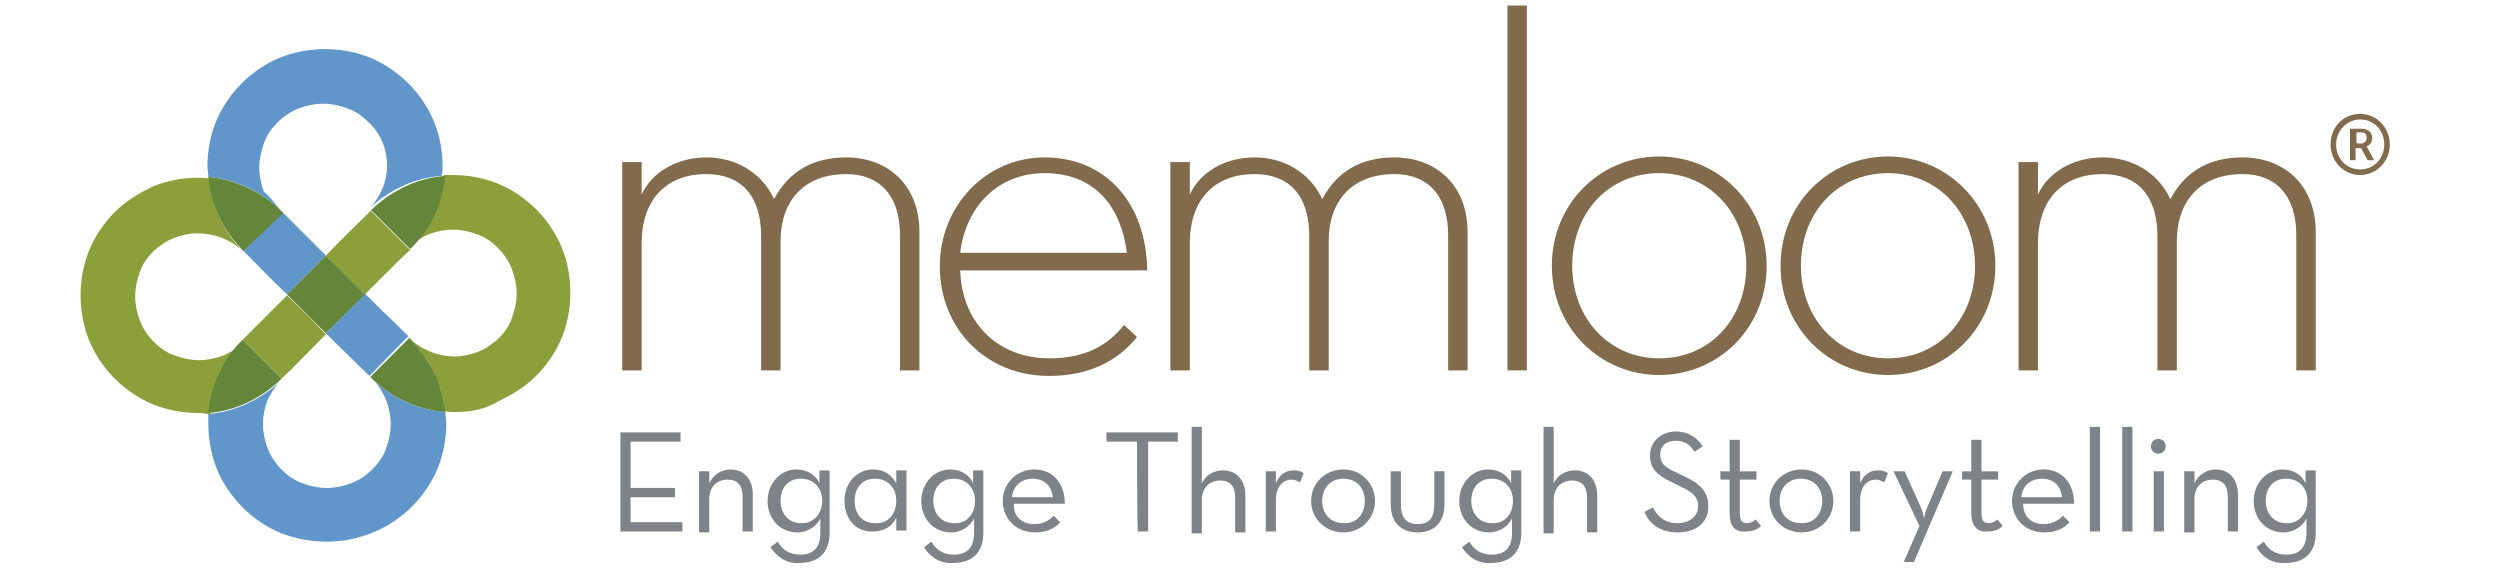 <?xml version="1.0" encoding="utf-8"?>
<!-- Generator: Adobe Illustrator 17.1.0, SVG Export Plug-In . SVG Version: 6.00 Build 0)  -->
<!DOCTYPE svg PUBLIC "-//W3C//DTD SVG 1.1//EN" "http://www.w3.org/Graphics/SVG/1.1/DTD/svg11.dtd">
<svg version="1.1" id="Layer_1" xmlns="http://www.w3.org/2000/svg" xmlns:xlink="http://www.w3.org/1999/xlink" x="0px" y="0px"
	 viewBox="0 0 270 61.4" enable-background="new 0 0 270 61.4" xml:space="preserve">
<g>
	<g>
		<g>
			<g>
				<path fill="#6096C9" d="M35.3,58.5L35.3,58.5c-1.7,0-3.3-0.3-4.9-0.9c-1.5-0.6-3-1.6-4.2-2.8c-1.2-1.2-2.2-2.7-2.8-4.2
					c-0.6-1.5-0.9-3.2-0.9-4.8c0-0.4,0-0.8,0-1.1c1.3-0.1,2.5-0.4,3.7-0.9c1.4-0.6,2.8-1.4,3.9-2.5c-0.5,0.6-0.9,1.3-1.2,1.9
					c-0.3,0.8-0.5,1.7-0.5,2.6c0,0.9,0.2,1.8,0.5,2.6c0.3,0.8,0.8,1.6,1.5,2.3c0.7,0.7,1.4,1.2,2.3,1.5c0.8,0.3,1.7,0.5,2.6,0.5h0
					c0.9,0,1.8-0.2,2.6-0.5c0.8-0.3,1.6-0.8,2.3-1.5c0.7-0.7,1.2-1.4,1.5-2.3c0.3-0.8,0.5-1.7,0.5-2.6s-0.2-1.8-0.5-2.6
					c-0.3-0.7-0.7-1.4-1.2-2c2.2,2,4.9,3.1,7.6,3.3c0,0.4,0.1,0.8,0.1,1.2c0,1.6-0.3,3.3-0.9,4.8c-0.6,1.5-1.6,3-2.8,4.2
					c-1.2,1.2-2.7,2.2-4.2,2.8C38.6,58.2,36.9,58.5,35.3,58.5"/>
				<path fill="#6096C9" d="M39.9,40.6c-0.6-0.6-2.5-2.4-4.7-4.6c1.2-1.2,2.4-2.4,3.5-3.6c0.2-0.2,0.4-0.4,0.7-0.7
					c2,2,3.7,3.6,4.5,4.4c0.3,0.3,0.4,0.4,0.4,0.4l0,0l0,0c0.1,0.1,0.1,0.2,0.2,0.2c-0.2-0.1-0.3-0.3-0.4-0.4L39.9,40.6"/>
				<path fill="#668FB6" d="M25.9,36.9c0.1-0.1,0.2-0.2,0.3-0.3l0,0l0,0C26.1,36.7,26,36.8,25.9,36.9"/>
				<path fill="#6096C9" d="M31,31.8c-1.9-1.8-3.6-3.6-4.8-4.8l-0.1-0.1c0.1,0.1,0.2,0.1,0.2,0.2l4.2-4.2c1.2,1.2,2.9,2.9,4.7,4.7
					C33.9,28.9,32.4,30.4,31,31.8"/>
				<path fill="#668FB6" d="M44.3,26.9L44.3,26.9c0.1-0.1,0.2-0.2,0.2-0.2C44.5,26.7,44.4,26.8,44.3,26.9"/>
				<path fill="#6096C9" d="M30.3,22.7c-2.2-2.1-4.9-3.3-7.8-3.6c0-0.4-0.1-0.8-0.1-1.1c0-1.6,0.3-3.3,0.9-4.8
					c0.6-1.5,1.6-3,2.8-4.2c1.2-1.2,2.7-2.2,4.2-2.8c1.5-0.6,3.2-0.9,4.8-0.9c1.6,0,3.3,0.3,4.8,0.9c1.5,0.6,3,1.6,4.2,2.8
					c2.5,2.5,3.7,5.7,3.7,8.9c0,0.4,0,0.8-0.1,1.1c-1.3,0.1-2.6,0.4-3.8,0.9c-1.4,0.6-2.7,1.4-3.9,2.5c1.2-1.3,1.8-2.9,1.8-4.5
					c0-1.7-0.6-3.4-2-4.7c-0.7-0.7-1.4-1.2-2.3-1.5c-0.8-0.3-1.7-0.5-2.6-0.5h0c-0.9,0-1.8,0.2-2.6,0.5c-0.8,0.3-1.6,0.8-2.3,1.5
					c-0.7,0.7-1.2,1.4-1.5,2.3c-0.3,0.8-0.5,1.7-0.5,2.6c0,0.9,0.2,1.8,0.5,2.6C29.2,21.3,29.7,22,30.3,22.7"/>
				<path fill="#8C9F3B" d="M21.4,44.6c-1.6,0-3.3-0.3-4.8-0.9c-1.5-0.6-3-1.6-4.2-2.8c-1.2-1.2-2.2-2.7-2.8-4.2
					c-0.6-1.5-0.9-3.2-0.9-4.8c0-1.6,0.3-3.3,0.9-4.8c0.6-1.5,1.6-3,2.8-4.2c1.2-1.2,2.7-2.1,4.2-2.8c1.5-0.6,3.1-0.9,4.7-0.9
					c0.4,0,0.9,0,1.3,0.1c0.1,1.3,0.4,2.5,0.9,3.7c0.6,1.5,1.5,2.9,2.7,4.1c-1.4-1.3-3.1-1.9-4.9-1.9c-0.9,0-1.7,0.2-2.5,0.5
					c-0.8,0.3-1.5,0.8-2.2,1.4c-0.7,0.7-1.2,1.4-1.5,2.3c-0.3,0.8-0.5,1.7-0.5,2.6c0,0.9,0.2,1.8,0.5,2.6c0.3,0.8,0.8,1.6,1.5,2.3
					l0,0l0,0c0.7,0.7,1.4,1.2,2.3,1.5c0.8,0.3,1.7,0.5,2.6,0.5c0.9,0,1.8-0.2,2.6-0.5c0.7-0.3,1.4-0.7,2-1.2
					c-1.1,1.2-1.9,2.5-2.5,3.9c-0.5,1.2-0.8,2.4-0.9,3.7C22.1,44.6,21.7,44.6,21.4,44.6 M49.2,44.5c-0.4,0-0.8,0-1.2-0.1
					c-0.1-1.2-0.4-2.4-0.9-3.6c-0.6-1.5-1.5-2.8-2.6-4c1.3,1.1,3,1.7,4.6,1.7c0.9,0,1.7-0.2,2.5-0.5c0.8-0.3,1.5-0.8,2.2-1.4
					c0.7-0.7,1.2-1.4,1.5-2.3c0.3-0.8,0.5-1.7,0.5-2.6c0-0.9-0.2-1.8-0.5-2.6c-0.3-0.8-0.8-1.6-1.5-2.3c-0.7-0.7-1.4-1.2-2.3-1.5
					c-0.8-0.3-1.7-0.5-2.6-0.5c-0.9,0-1.8,0.2-2.6,0.5c-0.7,0.3-1.3,0.7-1.9,1.2c2-2.2,3.2-4.9,3.5-7.6c0.3,0,0.7,0,1,0
					c1.6,0,3.3,0.3,4.8,0.9c1.5,0.6,3,1.6,4.2,2.8c1.2,1.2,2.2,2.7,2.8,4.2c0.6,1.5,0.9,3.2,0.9,4.8c0,1.6-0.3,3.3-0.9,4.8
					c-0.6,1.5-1.6,3-2.8,4.2c-1.2,1.2-2.7,2.1-4.2,2.8C52.4,44.2,50.8,44.5,49.2,44.5 M30.1,41.2c0.1-0.1,0.2-0.2,0.3-0.3l-4.2-4.2
					c1.2-1.2,2.9-2.9,4.8-4.8c1.2,1.2,2.5,2.4,3.6,3.6c0.2,0.2,0.4,0.4,0.6,0.6c-1.9,1.9-3.6,3.7-4.8,4.8l0,0l0,0
					C30.3,41,30.2,41.1,30.1,41.2 M40.4,41.1c-0.2-0.1-0.3-0.3-0.5-0.5l0,0c0.1,0.1,0.2,0.2,0.2,0.2C40.2,40.9,40.3,41,40.4,41.1
					 M40.2,40.9L40.2,40.9L40.2,40.9L40.2,40.9 M39.4,31.8c-1.4-1.3-2.8-2.8-4.2-4.2c1.9-2,3.6-3.6,4.4-4.4c0.3-0.3,0.4-0.4,0.4-0.4
					l0,0l0,0c0.1-0.1,0.2-0.2,0.4-0.3c-0.1,0.1-0.2,0.2-0.3,0.3l4.2,4.2l-0.1,0.1C44.1,27.1,42,29.2,39.4,31.8 M44.2,26.9L44.2,26.9
					 M30.5,22.9L30.5,22.9L30.5,22.9l-0.2-0.2C30.4,22.8,30.4,22.8,30.5,22.9L30.5,22.9"/>
				<path fill="#63863A" d="M22.5,44.6c0.1-1.3,0.4-2.5,0.9-3.7c0.6-1.4,1.4-2.8,2.5-3.9c0.1-0.1,0.2-0.2,0.3-0.3l0,0l4.2,4.2
					c-0.1,0.1-0.2,0.2-0.3,0.3c-1.2,1.1-2.5,1.9-3.9,2.5C25,44.2,23.8,44.5,22.5,44.6 M48.1,44.5c-2.8-0.2-5.5-1.4-7.6-3.3
					c-0.1-0.1-0.2-0.2-0.3-0.3c0,0-0.1-0.1-0.2-0.2l4.2-4.2c0.1,0.1,0.3,0.3,0.4,0.4c1.1,1.2,2,2.6,2.6,4
					C47.6,42,47.9,43.2,48.1,44.5 M40.1,40.9L40.1,40.9L40.1,40.9L40.1,40.9 M35.2,36c-0.2-0.2-0.4-0.4-0.6-0.6
					c-1.2-1.2-2.4-2.4-3.6-3.6c1.4-1.4,2.9-2.9,4.2-4.2c1.4,1.4,2.9,2.9,4.2,4.2c-0.2,0.2-0.4,0.4-0.7,0.7
					C37.6,33.6,36.4,34.8,35.2,36 M26.3,27.1c-0.1-0.1-0.2-0.1-0.2-0.2c-1.2-1.2-2.1-2.6-2.7-4.1c-0.5-1.2-0.8-2.4-0.9-3.7
					c2.8,0.3,5.6,1.5,7.8,3.6l0.2,0.2v0l0.1,0.1L26.3,27.1 M44.3,26.9l-4.2-4.2c0.1-0.1,0.2-0.2,0.3-0.3c1.2-1.1,2.5-1.9,3.9-2.5
					c1.2-0.5,2.5-0.8,3.8-0.9c-0.3,2.8-1.4,5.5-3.5,7.6C44.5,26.7,44.4,26.8,44.3,26.9"/>
				<path fill="#809039" d="M12.3,40.9L12.3,40.9 M12.3,22.7L12.3,22.7L12.3,22.7"/>
				<path fill="#816B4C" d="M67.2,17.5h2.1v3.5c1.1-2.4,3.8-4,7-4c3,0,5.9,1.5,7.3,4.5c1.6-3,4.2-4.5,7.8-4.5c4.3,0,7.9,2.8,7.9,8.1
					V40h-2.1V25.4c0-4.4-2.3-6.6-5.8-6.6c-4.4,0-7.1,2.7-7.1,7.3V40h-2.1V25.5c0-4.4-2.2-6.7-5.9-6.7c-4.3,0-7,2.7-7,7.5V40h-2.1
					L67.2,17.5z"/>
				<path fill="#816B4C" d="M113.3,38.7c4,0,6.3-1.4,8.1-3.6l1.4,1.3c-2.1,2.6-5.2,4.2-9.5,4.2c-6.9,0-11.8-5.2-11.8-11.8
					c0-6.7,5.1-11.8,11.3-11.8c6.7,0,11,5,11.1,12.2h-20.2C103.9,35.1,108,38.7,113.3,38.7z M121.7,27.3c-0.6-4.8-3.3-8.6-8.9-8.6
					c-5,0-8.5,3.6-9.1,8.6H121.7z"/>
				<path fill="#816B4C" d="M126.4,17.5h2.1v3.5c1.1-2.4,3.8-4,7-4c3,0,5.9,1.5,7.3,4.5c1.6-3,4.2-4.5,7.8-4.5
					c4.3,0,7.9,2.8,7.9,8.1V40h-2.1V25.4c0-4.4-2.3-6.6-5.8-6.6c-4.4,0-7.1,2.7-7.1,7.3V40h-2.1V25.5c0-4.4-2.2-6.7-5.9-6.7
					c-4.3,0-7,2.7-7,7.5V40h-2.1L126.4,17.5z"/>
				<rect x="162.8" y="0.6" fill="#816B4C" width="2.1" height="39.4"/>
				<path fill="#816B4C" d="M167.6,28.7c0-6.7,5.2-11.8,11.6-11.8c6.4,0,11.6,5.2,11.6,11.8c0,6.7-5.2,11.8-11.6,11.8
					C172.8,40.5,167.6,35.4,167.6,28.7z M188.6,28.7c0-5.7-4-10-9.4-10c-5.5,0-9.4,4.3-9.4,10c0,5.7,4,10,9.4,10
					C184.7,38.7,188.6,34.4,188.6,28.7z"/>
				<path fill="#816B4C" d="M192.3,28.7c0-6.7,5.2-11.8,11.6-11.8c6.4,0,11.6,5.2,11.6,11.8c0,6.7-5.2,11.8-11.6,11.8
					C197.5,40.5,192.3,35.4,192.3,28.7z M213.3,28.7c0-5.7-4-10-9.4-10c-5.5,0-9.4,4.3-9.4,10c0,5.7,4,10,9.4,10
					C209.4,38.7,213.3,34.4,213.3,28.7z"/>
				<path fill="#816B4C" d="M218,17.5h2.1v3.5c1.1-2.4,3.8-4,7-4c3,0,5.9,1.5,7.3,4.5c1.6-3,4.2-4.5,7.8-4.5c4.3,0,7.9,2.8,7.9,8.1
					V40H248V25.4c0-4.4-2.3-6.6-5.8-6.6c-4.4,0-7.1,2.7-7.1,7.3V40H233V25.5c0-4.4-2.2-6.7-5.9-6.7c-4.3,0-7,2.7-7,7.5V40H218
					L218,17.5z"/>
			</g>
		</g>
	</g>
	<g>
		<path fill="#816B4C" d="M254.9,12.3c1.8,0,3.2,1.5,3.2,3.3c0,1.8-1.4,3.3-3.2,3.3c-1.8,0-3.2-1.5-3.2-3.3
			C251.7,13.7,253.1,12.3,254.9,12.3z M254.9,18.3c1.5,0,2.6-1.2,2.6-2.7c0-1.5-1.1-2.7-2.6-2.7c-1.4,0-2.6,1.2-2.6,2.7
			C252.3,17.1,253.4,18.3,254.9,18.3z M253.8,13.9h1.3c0.6,0,1.1,0.4,1.1,1c0,0.5-0.3,0.8-0.6,0.9v0c0,0,0,0,0.1,0.2l0.7,1.3h-0.7
			L255,16h-0.6v1.3h-0.6C253.8,17.3,253.8,13.9,253.8,13.9z M255,15.5c0.3,0,0.6-0.2,0.6-0.6c0-0.4-0.2-0.6-0.6-0.6h-0.5v1.1
			C254.4,15.5,255,15.5,255,15.5z"/>
	</g>
</g>
<g>
	<g>
		<g>
			<path fill="#7F8287" d="M67,46.7h6.5v1h-5.4v5h4.8v1h-4.8v2.7h5.6v1H67C67,57.4,67,46.7,67,46.7z"/>
			<path fill="#7F8287" d="M75.5,50.9h1.1l0,1.3c0.4-0.9,1.3-1.5,2.3-1.5c1.4,0,2.4,1,2.4,2.7v4h-1.1v-3.8c0-1.1-0.5-1.8-1.6-1.8
				c-1.2,0-2,0.8-2,2.1v3.6h-1.1C75.5,57.4,75.5,50.9,75.5,50.9z"/>
			<path fill="#7F8287" d="M83.2,59.1l0.8-0.6c0.5,0.9,1.3,1.4,2.4,1.4c1.4,0,2.2-0.7,2.2-2.4V56c-0.4,0.8-1.3,1.5-2.5,1.5
				c-1.8,0-3.2-1.4-3.2-3.4c0-1.9,1.4-3.4,3.1-3.4c1.2,0,2.1,0.6,2.5,1.5l0-1.4h1.1v6.7c0,2.3-1.3,3.3-3.3,3.3
				C84.9,60.9,83.9,60.1,83.2,59.1z M88.8,54.1c0-1.4-0.9-2.4-2.3-2.4c-1.4,0-2.2,1-2.2,2.4c0,1.4,0.9,2.4,2.2,2.4
				C87.8,56.6,88.8,55.5,88.8,54.1z"/>
			<path fill="#7F8287" d="M91.2,54.1c0-1.9,1.3-3.4,3.1-3.4c1.2,0,2,0.6,2.5,1.5l0-1.4h1.1v6.5h-1.1l0-1.4
				c-0.4,0.9-1.3,1.5-2.5,1.5C92.5,57.5,91.2,56.1,91.2,54.1z M96.8,54.1c0-1.4-0.9-2.4-2.3-2.4c-1.4,0-2.2,1-2.2,2.4
				c0,1.4,0.8,2.4,2.2,2.4C95.9,56.6,96.8,55.5,96.8,54.1z"/>
			<path fill="#7F8287" d="M99.8,59.1l0.8-0.6c0.5,0.9,1.3,1.4,2.4,1.4c1.4,0,2.2-0.7,2.2-2.4V56c-0.4,0.8-1.3,1.5-2.5,1.5
				c-1.8,0-3.2-1.4-3.2-3.4c0-1.9,1.4-3.4,3.1-3.4c1.2,0,2.1,0.6,2.5,1.5l0-1.4h1.1v6.7c0,2.3-1.3,3.3-3.3,3.3
				C101.5,60.9,100.4,60.1,99.8,59.1z M105.3,54.1c0-1.4-0.9-2.4-2.3-2.4c-1.4,0-2.2,1-2.2,2.4c0,1.4,0.9,2.4,2.2,2.4
				C104.4,56.6,105.3,55.5,105.3,54.1z"/>
			<path fill="#7F8287" d="M111.7,56.6c1,0,1.6-0.4,2.1-0.9l0.7,0.7c-0.6,0.7-1.5,1.1-2.7,1.1c-2.1,0-3.5-1.5-3.5-3.4
				c0-1.9,1.5-3.4,3.4-3.4c2.1,0,3.3,1.6,3.3,3.7h-5.5C109.4,55.7,110.3,56.6,111.7,56.6z M113.7,53.7c-0.1-1.1-0.8-2-2.2-2
				c-1.2,0-2.1,0.8-2.2,2H113.7z"/>
			<path fill="#7F8287" d="M122.8,47.7h-3.3v-1h7.7v1H124v9.7h-1.1C122.8,57.4,122.8,47.7,122.8,47.7z"/>
			<path fill="#7F8287" d="M128.7,46.1h1.1v6.1c0.4-0.9,1.3-1.4,2.3-1.4c1.4,0,2.4,1,2.4,2.7v4h-1.1v-3.8c0-1.1-0.5-1.8-1.6-1.8
				c-1.2,0-2,0.8-2,2.1v3.6h-1.1C128.7,57.4,128.7,46.1,128.7,46.1z"/>
			<path fill="#7F8287" d="M136.7,50.9h1.1l0,1.3c0.4-1,1.1-1.4,1.9-1.4c0.5,0,0.8,0.1,1.1,0.3l-0.4,1c-0.2-0.1-0.5-0.3-0.9-0.3
				c-0.9,0-1.7,0.7-1.7,2.2v3.4h-1.1C136.7,57.4,136.7,50.9,136.7,50.9z"/>
			<path fill="#7F8287" d="M141.6,54.1c0-1.9,1.5-3.4,3.5-3.4c1.9,0,3.4,1.5,3.4,3.4s-1.5,3.4-3.4,3.4
				C143.1,57.5,141.6,56,141.6,54.1z M147.4,54.1c0-1.4-0.9-2.4-2.3-2.4c-1.4,0-2.3,1-2.3,2.4s0.9,2.4,2.3,2.4
				C146.5,56.6,147.4,55.5,147.4,54.1z"/>
			<path fill="#7F8287" d="M150.2,54.5v-3.6h1.1v3.6c0,1.3,0.5,2.1,1.8,2.1c1.3,0,1.8-0.7,1.8-2.1v-3.6h1.1v3.6c0,1.9-1.1,3-2.9,3
				C151.3,57.5,150.2,56.4,150.2,54.5z"/>
			<path fill="#7F8287" d="M157.9,59.1l0.8-0.6c0.5,0.9,1.3,1.4,2.4,1.4c1.4,0,2.2-0.7,2.2-2.4V56c-0.4,0.8-1.3,1.5-2.5,1.5
				c-1.8,0-3.2-1.4-3.2-3.4c0-1.9,1.4-3.4,3.1-3.4c1.2,0,2.1,0.6,2.5,1.5l0-1.4h1.1v6.7c0,2.3-1.3,3.3-3.3,3.3
				C159.6,60.9,158.5,60.1,157.9,59.1z M163.4,54.1c0-1.4-0.9-2.4-2.3-2.4c-1.4,0-2.2,1-2.2,2.4c0,1.4,0.9,2.4,2.2,2.4
				C162.5,56.6,163.4,55.5,163.4,54.1z"/>
			<path fill="#7F8287" d="M166.7,46.1h1.1v6.1c0.4-0.9,1.3-1.4,2.3-1.4c1.4,0,2.4,1,2.4,2.7v4h-1.1v-3.8c0-1.1-0.5-1.8-1.6-1.8
				c-1.2,0-2,0.8-2,2.1v3.6h-1.1C166.7,57.4,166.7,46.1,166.7,46.1z"/>
			<path fill="#7F8287" d="M177.6,55.3l0.9-0.5c0.5,0.9,1.2,1.7,2.7,1.7c1.2,0,2.2-0.7,2.2-1.8c0-1.1-0.7-1.6-2-2.2l-0.8-0.4
				c-1.5-0.7-2.4-1.4-2.4-2.9c0-1.5,1.2-2.6,2.8-2.6c1.4,0,2.3,0.7,2.9,1.6l-0.9,0.6c-0.4-0.7-1-1.2-2-1.2c-1.1,0-1.7,0.6-1.7,1.5
				c0,0.9,0.5,1.4,1.7,1.9l0.8,0.4c1.8,0.8,2.7,1.7,2.7,3.3c0,1.8-1.4,2.8-3.3,2.8C179.2,57.5,178.1,56.5,177.6,55.3z"/>
			<path fill="#7F8287" d="M186.8,55.4v-3.6h-1v-0.9h1v-3.4h1.1v3.4h1.8v0.9h-1.8v3.6c0,0.9,0.3,1.1,0.8,1.1c0.4,0,0.7-0.2,0.9-0.4
				l0.6,0.7c-0.3,0.3-0.8,0.6-1.6,0.6C187.5,57.5,186.8,57,186.8,55.4z"/>
			<path fill="#7F8287" d="M191.1,54.1c0-1.9,1.5-3.4,3.5-3.4c1.9,0,3.4,1.5,3.4,3.4s-1.5,3.4-3.4,3.4
				C192.6,57.5,191.1,56,191.1,54.1z M196.8,54.1c0-1.4-0.9-2.4-2.3-2.4c-1.4,0-2.3,1-2.3,2.4s0.9,2.4,2.3,2.4
				C195.9,56.6,196.8,55.5,196.8,54.1z"/>
			<path fill="#7F8287" d="M199.8,50.9h1.1l0,1.3c0.4-1,1.1-1.4,1.9-1.4c0.5,0,0.8,0.1,1.1,0.3l-0.4,1c-0.2-0.1-0.5-0.3-0.9-0.3
				c-0.9,0-1.7,0.7-1.7,2.2v3.4h-1.1C199.8,57.4,199.8,50.9,199.8,50.9z"/>
			<path fill="#7F8287" d="M207.3,56.8l-2.8-5.9h1.2l1.8,4c0.2,0.4,0.3,1.1,0.3,1.1s0.1-0.7,0.3-1.1l1.7-4h1.1l-4.2,9.8h-1.1
				L207.3,56.8z"/>
			<path fill="#7F8287" d="M212.9,55.4v-3.6h-1v-0.9h1v-3.4h1.1v3.4h1.8v0.9H214v3.6c0,0.9,0.3,1.1,0.8,1.1c0.4,0,0.7-0.2,0.9-0.4
				l0.6,0.7c-0.3,0.3-0.8,0.6-1.6,0.6C213.7,57.5,212.9,57,212.9,55.4z"/>
			<path fill="#7F8287" d="M220.7,56.6c1,0,1.6-0.4,2.1-0.9l0.7,0.7c-0.6,0.7-1.5,1.1-2.7,1.1c-2.1,0-3.5-1.5-3.5-3.4
				c0-1.9,1.5-3.4,3.4-3.4c2.1,0,3.3,1.6,3.3,3.7h-5.5C218.5,55.7,219.3,56.6,220.7,56.6z M222.7,53.7c-0.1-1.1-0.8-2-2.2-2
				c-1.2,0-2.1,0.8-2.2,2H222.7z"/>
			<path fill="#7F8287" d="M225.7,46.1h1.1v11.3h-1.1V46.1z"/>
			<path fill="#7F8287" d="M229.2,46.1h1.1v11.3h-1.1V46.1z"/>
			<path fill="#7F8287" d="M232.3,48.2c0-0.5,0.4-0.8,0.8-0.8c0.4,0,0.8,0.3,0.8,0.8s-0.4,0.8-0.8,0.8
				C232.7,49,232.3,48.7,232.3,48.2z M232.6,50.9h1.1v6.5h-1.1V50.9z"/>
			<path fill="#7F8287" d="M235.9,50.9h1.1l0,1.3c0.4-0.9,1.3-1.5,2.3-1.5c1.4,0,2.4,1,2.4,2.7v4h-1.1v-3.8c0-1.1-0.5-1.8-1.6-1.8
				c-1.2,0-2,0.8-2,2.1v3.6h-1.1C235.9,57.4,235.9,50.9,235.9,50.9z"/>
			<path fill="#7F8287" d="M243.7,59.1l0.8-0.6c0.5,0.9,1.3,1.4,2.4,1.4c1.4,0,2.2-0.7,2.2-2.4V56c-0.4,0.8-1.3,1.5-2.5,1.5
				c-1.8,0-3.2-1.4-3.2-3.4c0-1.9,1.4-3.4,3.1-3.4c1.2,0,2.1,0.6,2.5,1.5l0-1.4h1.1v6.7c0,2.3-1.3,3.3-3.3,3.3
				C245.3,60.9,244.3,60.1,243.7,59.1z M249.2,54.1c0-1.4-0.9-2.4-2.3-2.4c-1.4,0-2.2,1-2.2,2.4c0,1.4,0.9,2.4,2.2,2.4
				C248.2,56.6,249.2,55.5,249.2,54.1z"/>
		</g>
	</g>
</g>
</svg>
